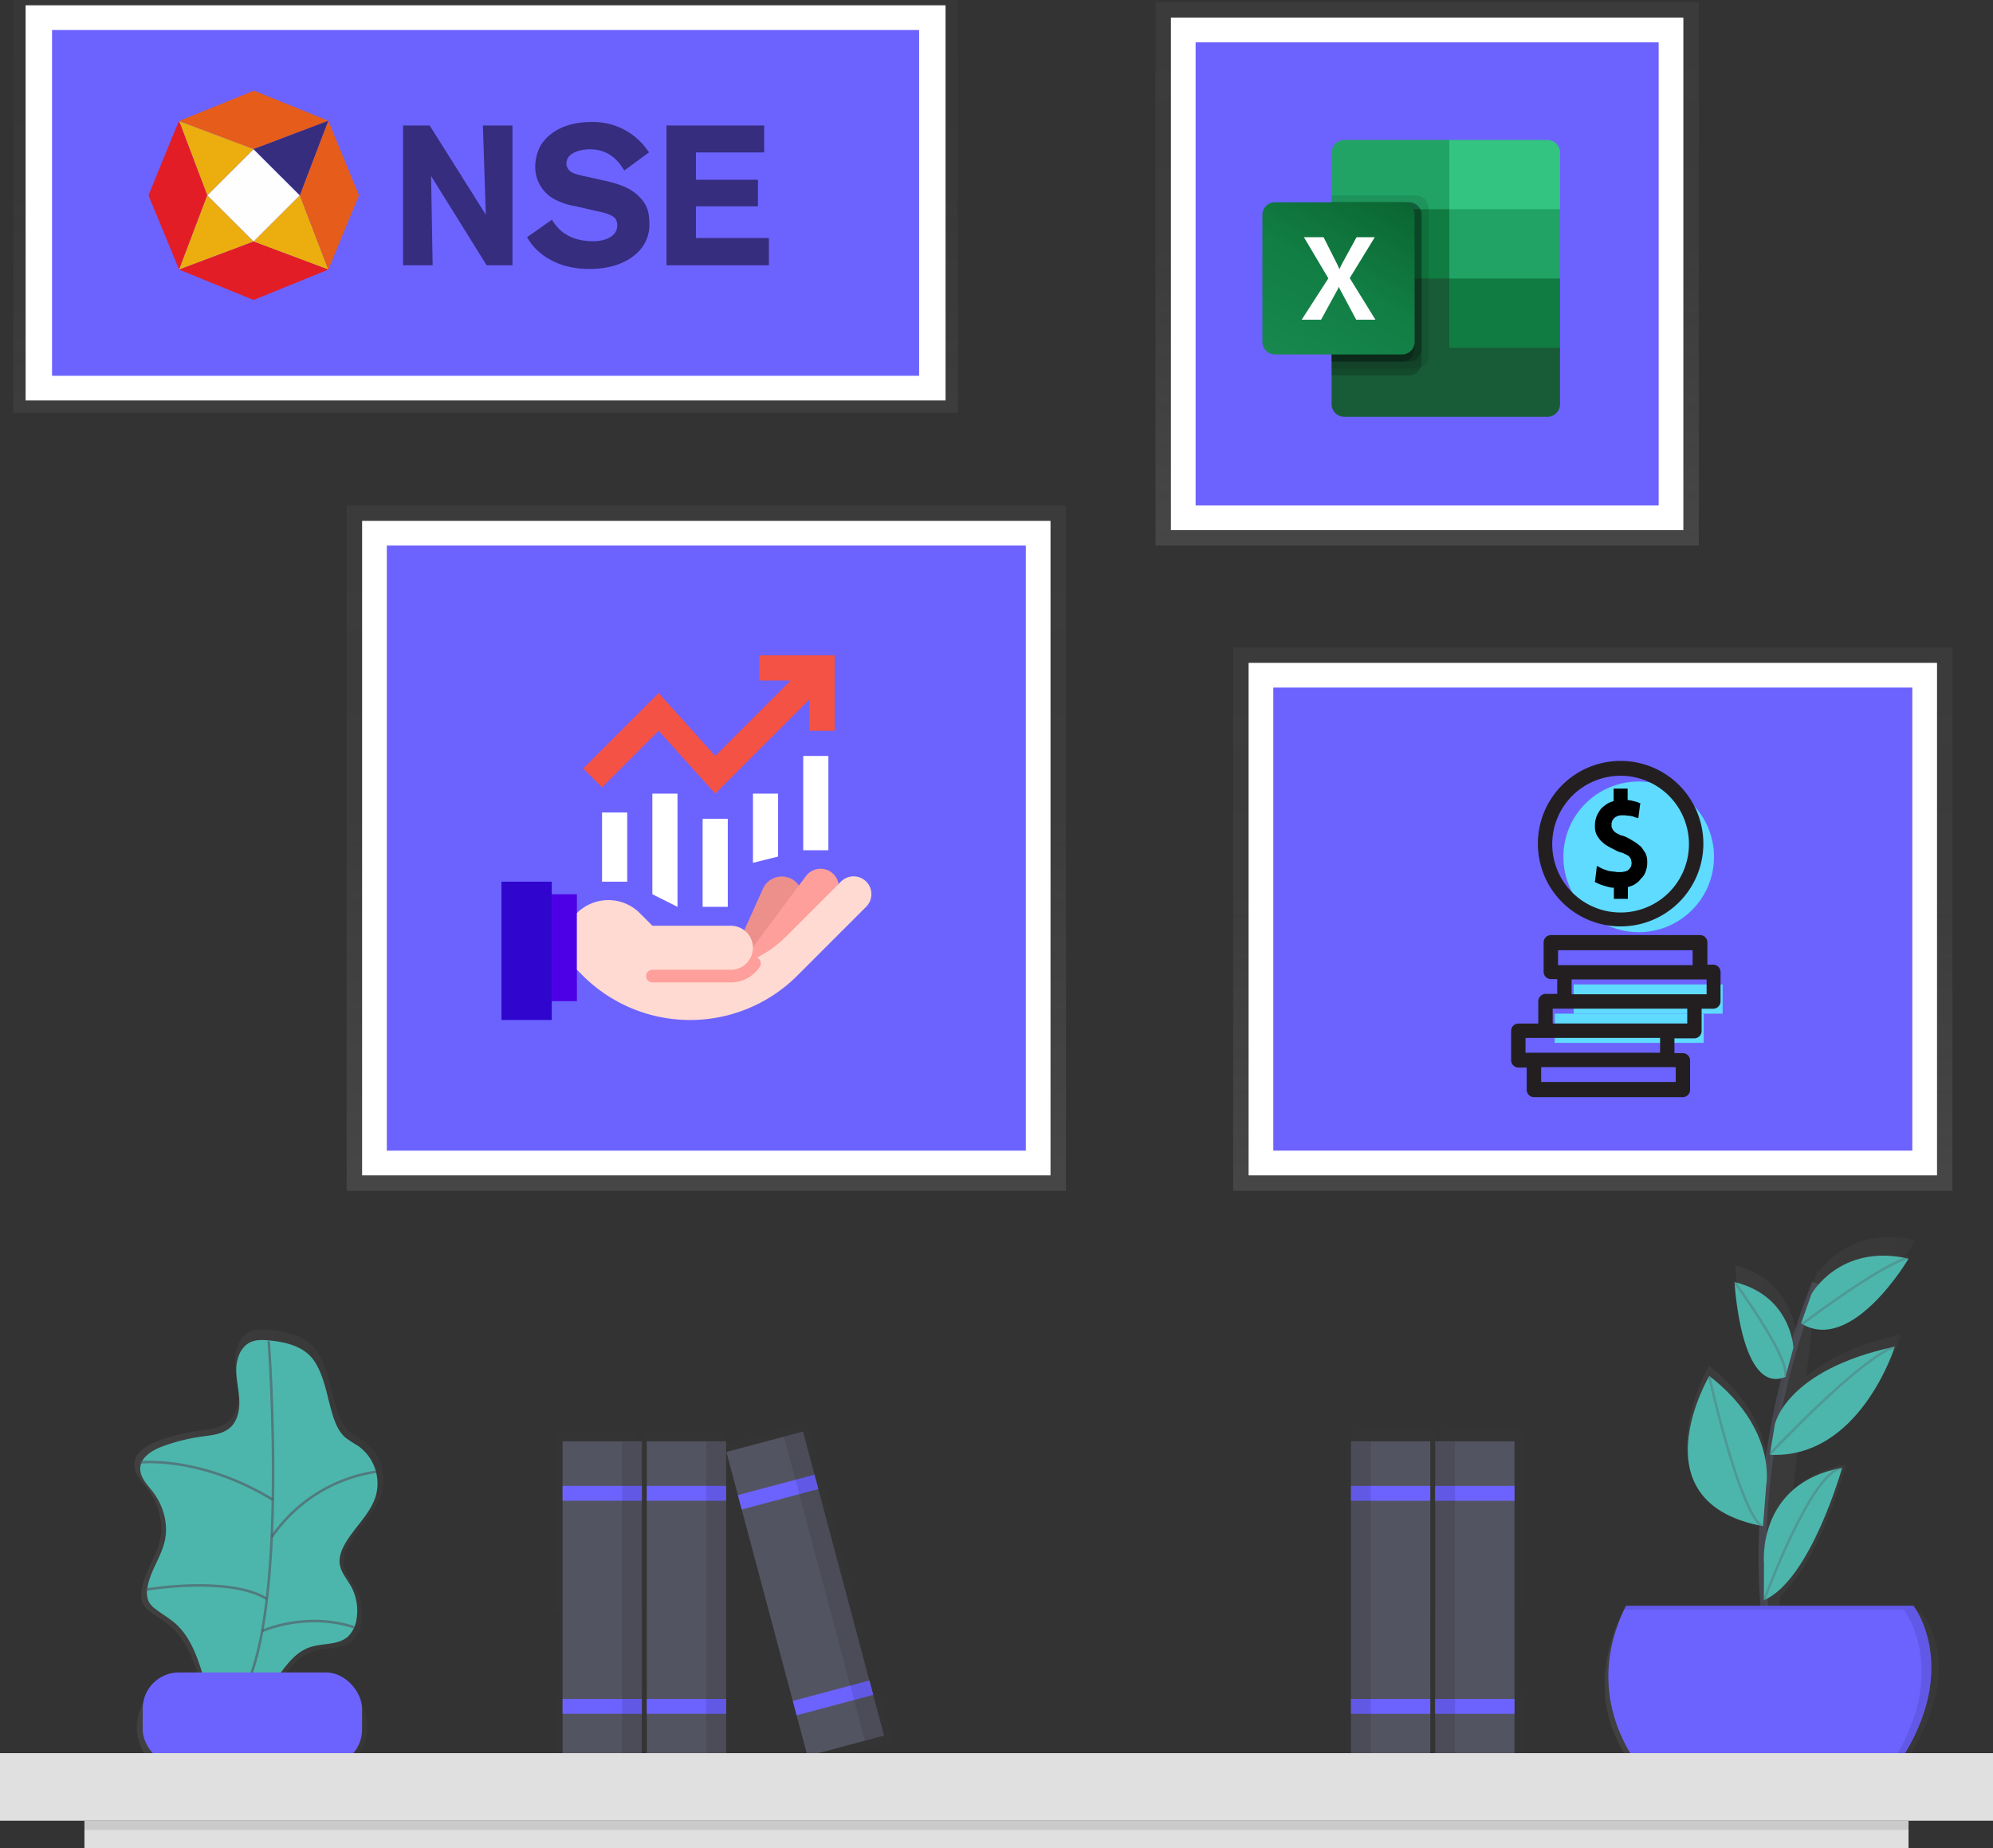 <svg id="b12601fe-d580-4c34-96ea-fd9385fd61ef" xmlns="http://www.w3.org/2000/svg" xmlns:xlink="http://www.w3.org/1999/xlink" viewBox="0 0 787.17 730"><rect x="0" y="0" width="787.17" height="730" fill="#333333" stroke="none"/><defs><style>.cls-1{fill:url(#linear-gradient);}.cls-2{fill:#fff;}.cls-3{fill:#6c63ff;}.cls-4{opacity:0.5;}.cls-5{fill:url(#linear-gradient-2);}.cls-6{fill:url(#linear-gradient-3);}.cls-7{fill:url(#linear-gradient-4);}.cls-8{opacity:0.7;}.cls-19,.cls-9{opacity:0.1;}.cls-10{fill:url(#linear-gradient-5);}.cls-11{fill:url(#linear-gradient-6);}.cls-12{fill:url(#linear-gradient-7);}.cls-13{fill:#4db6ac;}.cls-14,.cls-21,.cls-22{fill:none;stroke:#535461;stroke-miterlimit:10;}.cls-14,.cls-21{opacity:0.6;}.cls-14,.cls-19,.cls-21,.cls-22,.cls-40{isolation:isolate;}.cls-15{fill:url(#linear-gradient-8);}.cls-16{fill:url(#linear-gradient-9);}.cls-17{fill:url(#linear-gradient-10);}.cls-18{fill:#535461;}.cls-20{fill:url(#linear-gradient-11);}.cls-21{stroke-width:3px;}.cls-22{opacity:0.3;}.cls-23{fill:#e0e0e0;}.cls-24{fill:#f35244;}.cls-25{fill:#4d00e5;}.cls-26{fill:#ed908b;}.cls-27{fill:#ff9f9b;}.cls-28{fill:#ffdad2;}.cls-29{fill:#3005cd;}.cls-30{fill:#5fdbff;}.cls-31{fill:#231f20;}.cls-32{fill:#362d7e;}.cls-33{fill:#fefefe;}.cls-34{fill:#e65c1b;}.cls-35{fill:#ecae0e;}.cls-36{fill:#e31d25;}.cls-37{fill:#185c37;}.cls-38{fill:#21a366;}.cls-39{fill:#107c41;}.cls-40{opacity:0.2;}.cls-41{fill:url(#linear-gradient-12);}.cls-42{fill:#33c481;}</style><linearGradient id="linear-gradient" x1="278.97" y1="280.08" x2="278.97" y2="550.76" gradientTransform="matrix(1, 0, 0, -1, 0, 750.38)" gradientUnits="userSpaceOnUse"><stop offset="0" stop-color="gray" stop-opacity="0.25"/><stop offset="0.54" stop-color="gray" stop-opacity="0.12"/><stop offset="1" stop-color="gray" stop-opacity="0.1"/></linearGradient><linearGradient id="linear-gradient-2" x1="191.8" y1="587.34" x2="191.8" y2="750.38" xlink:href="#linear-gradient"/><linearGradient id="linear-gradient-3" x1="563.67" y1="534.91" x2="563.67" y2="749.5" xlink:href="#linear-gradient"/><linearGradient id="linear-gradient-4" x1="629.11" y1="280.09" x2="629.11" y2="494.68" xlink:href="#linear-gradient"/><linearGradient id="linear-gradient-5" x1="-1616.39" y1="-30.52" x2="-1616.39" y2="100.34" gradientTransform="translate(-1030.51 665.38) rotate(180)" xlink:href="#linear-gradient"/><linearGradient id="linear-gradient-6" x1="-1581.36" y1="-30.52" x2="-1581.36" y2="100.34" gradientTransform="translate(-1030.51 665.38) rotate(180)" xlink:href="#linear-gradient"/><linearGradient id="linear-gradient-7" x1="259.46" y1="52.07" x2="357.9" y2="52.07" gradientTransform="matrix(1, 0, 0, -1, -206.42, 665.38)" xlink:href="#linear-gradient"/><linearGradient id="linear-gradient-8" x1="235.32" y1="53.48" x2="235.32" y2="184.34" xlink:href="#linear-gradient"/><linearGradient id="linear-gradient-9" x1="270.35" y1="53.48" x2="270.35" y2="184.34" xlink:href="#linear-gradient"/><linearGradient id="linear-gradient-10" x1="319.81" y1="53.5" x2="319.81" y2="188.44" xlink:href="#linear-gradient"/><linearGradient id="linear-gradient-11" x1="840.16" y1="68.37" x2="972.2" y2="68.37" gradientTransform="matrix(1, 0, 0, -1, -206.42, 665.38)" xlink:href="#linear-gradient"/><linearGradient id="linear-gradient-12" x1="-1014.25" y1="911.47" x2="-1013.71" y2="912.41" gradientTransform="matrix(72.38, 0, 0, -72.38, 73922.54, 66117.46)" gradientUnits="userSpaceOnUse"><stop offset="0" stop-color="#18884f"/><stop offset="0.5" stop-color="#117e43"/><stop offset="1" stop-color="#0b6631"/></linearGradient></defs><title>finance</title><rect class="cls-1" x="136.93" y="199.62" width="284.09" height="270.68"/><rect class="cls-2" x="143.02" y="205.71" width="271.9" height="258.49"/><rect class="cls-3" x="152.78" y="215.47" width="252.39" height="238.98"/><g class="cls-4"><rect class="cls-5" x="5.25" width="373.1" height="163.04"/></g><rect class="cls-2" x="10.12" y="2.09" width="363.34" height="156.07"/><rect class="cls-3" x="20.56" y="11.85" width="342.46" height="136.56"/><rect class="cls-6" x="456.38" y="0.88" width="214.59" height="214.59"/><rect class="cls-2" x="462.47" y="6.97" width="202.4" height="202.4"/><rect class="cls-3" x="472.23" y="16.73" width="182.89" height="182.89"/><rect class="cls-7" x="487.06" y="255.7" width="284.09" height="214.59"/><rect class="cls-2" x="493.16" y="261.8" width="271.9" height="202.4"/><rect class="cls-3" x="502.91" y="271.55" width="252.39" height="182.89"/><g class="cls-8"><g class="cls-9"><polygon class="cls-10" points="602.37 565.04 602.37 583.59 602.37 589.77 602.37 672.2 602.37 678.39 602.37 695.9 577.64 695.9 569.4 695.9 569.4 678.39 569.4 672.2 569.4 589.77 569.4 583.59 569.4 565.04 577.64 565.04 602.37 565.04"/></g><g class="cls-9"><polygon class="cls-11" points="567.34 565.04 567.34 583.59 567.34 589.77 567.34 672.2 567.34 678.39 567.34 695.9 542.61 695.9 534.36 695.9 534.36 678.39 534.36 672.2 534.36 589.77 534.36 583.59 534.36 565.04 542.61 565.04 567.34 565.04"/></g></g><g class="cls-8"><path class="cls-12" d="M150.91,589.11a19.11,19.11,0,0,0-7.58-20.26,56.39,56.39,0,0,1-5.08-3.28c-2.57-2.16-4-5.35-5.09-8.53-2.54-7.64-3.34-16.2-7.8-23.1-4.06-6.28-12-8.12-19-8.74-2.55-.23-5.23-.35-7.57.71-3.91,1.77-5.77,6.38-5.94,10.66s.94,8.51,1.22,12.79-.48,9-3.64,11.88-7.68,3.24-11.86,3.82a78,78,0,0,0-16.08,4c-4.37,1.59-9.23,4.46-9.44,9.1-.17,3.8,2.89,6.82,5.2,9.84,4.3,5.65,6.45,13.09,5,20s-6.45,13.14-7.35,20.3a8.77,8.77,0,0,0,.72,5.36,10,10,0,0,0,2.72,2.88c2.7,2.09,5.71,3.76,8.26,6,5.32,4.71,8.21,11.56,10.43,18.32.21.65.4,1.31.61,2H73.41a19.41,19.41,0,0,0-19.36,19.36h0a19.41,19.41,0,0,0,19.36,19.36h52.27A19.41,19.41,0,0,0,145,682.22h0a19.41,19.41,0,0,0-19.36-19.36H111.35c3.39-4.54,6.93-8.8,12.16-10.55s11.56-.72,15.66-4.37a12.28,12.28,0,0,0,3.55-7A21,21,0,0,0,140.43,627c-1.65-2.94-4.06-5.61-4.58-8.94-.45-2.85.58-5.73,2-8.25C141.78,602.61,148.77,597,150.91,589.11Z"/></g><path class="cls-13" d="M106.2,529.39c-2.43-.22-5-.33-7.21.68-3.72,1.68-5.49,6.08-5.66,10.16s.9,8.1,1.16,12.18S94,561,91,563.73s-7.31,3.09-11.3,3.64a74.88,74.88,0,0,0-15.31,3.8c-4.16,1.51-8.79,4.25-9,8.67-.16,3.61,2.76,6.5,5,9.38,4.1,5.38,6.14,12.47,4.75,19.09s-6.14,12.51-7,19.33a8.42,8.42,0,0,0,.69,5.11,9.4,9.4,0,0,0,2.59,2.74c2.57,2,5.44,3.58,7.87,5.73,5.07,4.49,7.81,11,9.93,17.44A141.5,141.5,0,0,1,84.08,678c4.37-2.81,10-2.77,14.68-5,9.93-4.87,13.26-19,23.74-22.47,5-1.66,11-.69,14.91-4.16a11.71,11.71,0,0,0,3.38-6.7,20,20,0,0,0-2.21-13.27c-1.57-2.8-3.86-5.34-4.36-8.51-.43-2.71.56-5.46,1.88-7.86,3.77-6.85,10.43-12.16,12.46-19.71A18.21,18.21,0,0,0,141.37,571a54.57,54.57,0,0,1-4.83-3.13c-2.44-2.06-3.84-5.09-4.85-8.13-2.42-7.27-3.19-15.43-7.43-22C120.39,531.74,112.87,530,106.2,529.39Z"/><path class="cls-14" d="M106.13,529.64s9.22,123.5-14.75,144.7"/><rect class="cls-3" x="56.36" y="660.52" width="86.64" height="36.87" rx="14.3"/><path class="cls-14" d="M55.44,577.57s23.56-2.75,52.33,14.75"/><path class="cls-14" d="M107.31,607.06a60.88,60.88,0,0,1,41.21-25.8"/><path class="cls-14" d="M57.74,627.8s32.66-5.54,47.67,3.68"/><path class="cls-14" d="M103.58,644.15s17.1-7.76,36.33-1.46"/><g class="cls-8"><g class="cls-9"><polygon class="cls-15" points="218.83 566.04 218.83 584.59 218.83 590.77 218.83 673.2 218.83 679.39 218.83 696.9 243.56 696.9 251.81 696.9 251.81 679.39 251.81 673.2 251.81 590.77 251.81 584.59 251.81 566.04 243.56 566.04 218.83 566.04"/></g><g class="cls-9"><polygon class="cls-16" points="253.87 566.04 253.87 584.59 253.87 590.77 253.87 673.2 253.87 679.39 253.87 696.9 278.6 696.9 286.84 696.9 286.84 679.39 286.84 673.2 286.84 590.77 286.84 584.59 286.84 566.04 278.6 566.04 253.87 566.04"/></g><g class="cls-9"><polygon class="cls-17" points="352.6 688.38 325.25 585.84 325.25 585.84 323.66 579.87 323.66 579.87 318.88 561.94 287.02 570.44 291.8 588.36 291.8 588.36 293.07 593.12 314.63 673.98 314.63 673.98 316.23 679.96 316.23 679.96 320.74 696.88 352.6 688.38"/></g></g><rect class="cls-18" x="222.21" y="569.24" width="31.31" height="124.26"/><rect class="cls-3" x="222.21" y="586.85" width="31.31" height="5.87"/><rect class="cls-3" x="222.21" y="670.99" width="31.31" height="5.87"/><rect class="cls-19" x="245.69" y="569.24" width="7.83" height="124.26"/><rect class="cls-18" x="255.47" y="569.24" width="31.31" height="124.26"/><rect class="cls-3" x="255.47" y="586.85" width="31.31" height="5.87"/><rect class="cls-3" x="255.47" y="670.99" width="31.31" height="5.87"/><rect class="cls-19" x="278.95" y="569.24" width="7.83" height="124.26"/><rect class="cls-18" x="302.39" y="567.33" width="31.31" height="124.26" transform="translate(-151.44 103.19) rotate(-14.93)"/><rect class="cls-3" x="291.68" y="586.35" width="31.31" height="5.87" transform="translate(-141.45 99.08) rotate(-14.93)"/><rect class="cls-3" x="313.37" y="667.64" width="31.31" height="5.87" transform="translate(-161.66 107.41) rotate(-14.93)"/><rect class="cls-19" x="325.49" y="564.31" width="7.83" height="124.26" transform="translate(-150.27 106.02) rotate(-14.93)"/><rect class="cls-18" x="566.86" y="569.24" width="31.31" height="124.26"/><rect class="cls-3" x="566.86" y="586.86" width="31.31" height="5.87"/><rect class="cls-3" x="566.86" y="671" width="31.31" height="5.87"/><rect class="cls-19" x="566.86" y="569.24" width="7.83" height="124.26"/><rect class="cls-18" x="533.6" y="569.24" width="31.31" height="124.26"/><rect class="cls-3" x="533.6" y="586.86" width="31.31" height="5.87"/><rect class="cls-3" x="533.6" y="671" width="31.31" height="5.87"/><rect class="cls-19" x="533.6" y="569.24" width="7.83" height="124.26"/><g class="cls-8"><path class="cls-20" d="M758.44,636.52H702.52l.74-6.29c15.8-14.18,26-52,26-52a5,5,0,0,0-.67.14c-9.3,1.87-15.86,5.68-20.47,10.25l2-16.73c29.19-6.29,40.76-44.9,40.76-44.9-18.63,4.13-30.24,10.53-37.45,16.59L716.27,519c19.73,6.77,40.16-29.21,40.16-29.21l-.78-.16.38-.25-.58.21c-21.81-4.7-33.47,7.77-37.26,13l.28-2.41q-.87,2.28-1.68,4.54h0v.06q-2.28,6.28-4.24,12.4h0q-1.68,5.24-3.14,10.34h0s-.9-22-24.07-27.76c0,0,2.43,47.93,20.79,40.08h0q-2.55,10.38-4.29,20.13h0q-1.15,6.35-2,12.39l-.11.12.11-.09v.32h0q-.76,5.46-1.32,10.64c.36-6.65-.86-25.88-23.51-44,0,0-30.09,52.93,21.23,63.34l.34.29-.08-.24.47.1.21-2.72a284.43,284.43,0,0,0,.18,34h0c0,.78.11,1.54.16,2.28H641c-21.57,44.63,12,69.08,12,69.08h92.69C781.58,660.15,758.44,636.52,758.44,636.52ZM698.19,585.8Z"/></g><path class="cls-21" d="M699.38,653.47s-14.67-64.09,17.76-146.72"/><path class="cls-3" d="M642.23,634.16H755.75s22.39,28.57-12.36,71H653.82S621.39,675.86,642.23,634.16Z"/><path class="cls-13" d="M715.51,511s11.28-20.08,38.31-13.9c0,0-22.34,38-42.44,25.58Z"/><path class="cls-13" d="M708.35,532.3s-.87-20.53-23.26-25.94c0,0,2.35,44.79,20.09,37.45Z"/><path class="cls-13" d="M701,562.63s4.13-21.51,47.38-30.78c0,0-13.79,44.49-49.36,42.71Z"/><path class="cls-13" d="M697.58,586.77s4.55-22.49-22.48-43.34c0,0-29.37,49.93,21.22,59.33Z"/><path class="cls-13" d="M696.72,617.69s-3.14-31.79,30.86-38c0,0-12.41,44.39-30.91,52.31Z"/><path class="cls-22" d="M711.73,523s29.34-22.39,41.7-26.25"/><path class="cls-22" d="M699,574.32s35.52-37.84,49.42-42.47"/><path class="cls-22" d="M685.09,506.37s21.62,29.34,20.08,37.07"/><path class="cls-22" d="M675.05,543.43s11.58,52.51,20.85,59.46"/><path class="cls-22" d="M696.67,632.23s18.53-51,30.89-52.51"/><g class="cls-9"><path d="M755.75,634.16H642.23c-.26.52-.5,1-.75,1.54h110.4s21.84,27.88-11.12,69.5h2.62C778.14,662.73,755.75,634.16,755.75,634.16Z"/></g><rect class="cls-23" y="692.4" width="787.17" height="26.68"/><rect class="cls-23" x="33.35" y="719.08" width="720.46" height="10.92"/><rect class="cls-19" x="33.35" y="719.08" width="720.46" height="3.64"/><path id="Path_695" data-name="Path 695" class="cls-2" d="M237.79,320.9h9.93v27.32h-9.93Z"/><path id="Path_696" data-name="Path 696" class="cls-2" d="M277.52,323.39h9.93v34.76h-9.93Z"/><path id="Path_697" data-name="Path 697" class="cls-2" d="M267.59,358.15v-44.7h-9.93v39.73Z"/><path id="Path_698" data-name="Path 698" class="cls-2" d="M297.39,340.77V313.45h9.93v24.84Z"/><path id="Path_699" data-name="Path 699" class="cls-2" d="M317.25,298.56h9.93V335.8h-9.93Z"/><path id="Path_700" data-name="Path 700" class="cls-24" d="M230.34,303.52l7.45,7.45,22.35-22.35,22.35,24.83,37.24-37.24v12.41h9.94V258.83h-29.8v9.93h12.41l-29.79,29.8-22.35-24.83Z"/><path id="Path_701" data-name="Path 701" class="cls-25" d="M217.93,353.18h9.93V395.4h-9.93Z"/><path id="Path_702" data-name="Path 702" class="cls-26" d="M315.53,349.74l1.72,5.93L294.9,380.5l-2.48-9.94,1.55-3.17L301.34,351a8.17,8.17,0,0,1,10.81-4.1,8.07,8.07,0,0,1,3.38,2.82Z"/><path id="Path_703" data-name="Path 703" class="cls-27" d="M331.21,349.16l-18.93,21.4L294.9,383v-7.45s2.49-1.38,2.48-1.44h0l18.15-24.35,2.8-3.76a7.2,7.2,0,0,1,12.88,3.18Z"/><path id="Path_704" data-name="Path 704" class="cls-28" d="M342.08,358.15l-27.14,27.14a59.94,59.94,0,0,1-84.77,0h0L227.86,383V360.63a17.57,17.57,0,0,1,24.83,0l5,5h31a8.67,8.67,0,0,1,5.28,1.79,7.81,7.81,0,0,1,.87.75,8.69,8.69,0,0,1,2.54,5.95h0a1.27,1.27,0,0,1,0,.2,8.7,8.7,0,0,1-2,5.52h0a44.87,44.87,0,0,0,15.06-9.92l21.67-21.68a7,7,0,1,1,10.07,9.8l-.14.14Z"/><path id="Path_705" data-name="Path 705" class="cls-29" d="M198.06,348.22h19.87v54.62H198.06Z"/><path id="Path_706" data-name="Path 706" class="cls-27" d="M288.69,388h-31a2.49,2.49,0,1,1,0-5h31a8.69,8.69,0,0,0,7.23-3.86,2.48,2.48,0,1,1,4.12,2.76h0A13.65,13.65,0,0,1,288.69,388Z"/><rect id="Rectangle_3" data-name="Rectangle 3" class="cls-30" x="621.55" y="388.8" width="58.84" height="11.54"/><rect id="Rectangle_4" data-name="Rectangle 4" class="cls-30" x="614.07" y="400.34" width="58.84" height="11.54"/><circle id="Ellipse_1" data-name="Ellipse 1" class="cls-30" cx="647.23" cy="338.41" r="29.75"/><path id="Path_718" data-name="Path 718" class="cls-31" d="M640.08,365.88a32.68,32.68,0,1,0-32.67-32.67h0A32.67,32.67,0,0,0,640.08,365.88Zm0-59.49a27,27,0,1,1-27,27,27,27,0,0,1,27-27Z"/><path id="Path_719" data-name="Path 719" class="cls-31" d="M676.65,381h-2.28v-8.77a2.91,2.91,0,0,0-2.9-2.93H612.61a2.91,2.91,0,0,0-2.93,2.9v11.57a2.9,2.9,0,0,0,2.9,2.92h2.47v5.85h-4.56a2.93,2.93,0,0,0-2.92,2.91v8.8h-7.8a2.91,2.91,0,0,0-2.93,2.9V418.7a2.93,2.93,0,0,0,2.9,2.93H603v8.78a2.9,2.9,0,0,0,2.9,2.92h58.7a2.91,2.91,0,0,0,2.93-2.9V418.87a2.91,2.91,0,0,0-2.9-2.93h-3.28v-5.85h7.8a2.91,2.91,0,0,0,2.93-2.9v-8.8h4.55a2.91,2.91,0,0,0,2.93-2.9V383.92a2.92,2.92,0,0,0-2.9-2.93Zm-61.28-5.69h53.15v5.86H615.37Zm46.49,52H608.71v-5.85h53.15Zm-6.18-11.54H602.53v-5.85h53.15Zm10.73-11.54H613.26v-5.85h53.15Zm7.48-11.54H620.73v-5.86h53.32v5.86Z"/><path id="Path_720" data-name="Path 720" d="M632,349.3c-.49-.16-1-.49-1.46-.65l-.65-.33.16-.81.49-4.06.16-1.47,1.3.65c.16.17.33.17.65.33.16.16.33.16.65.32l1.46.49a4.68,4.68,0,0,0,1.47.33c.49,0,.81.16,1.3.16s.81.16,1.3.16h1.62c.33,0,.82-.16,1.14-.16h0c.33-.16.65-.16,1-.32h0a1.67,1.67,0,0,0,.81-.65h0a4,4,0,0,0,.65-.82h0a2.23,2.23,0,0,0,.32-1c0-.33.17-.65,0-1h0c0-.32-.16-.65-.16-1h0a3.79,3.79,0,0,0-.49-.82,1.29,1.29,0,0,0-.65-.65,3.68,3.68,0,0,0-.81-.48l-1-.49a2.38,2.38,0,0,0-1-.33h0a9.79,9.79,0,0,1-2-.81h0l-1.95-1c-.65-.33-1.14-.65-1.79-1a8.55,8.55,0,0,1-1.46-1.14h0a8.88,8.88,0,0,1-1.3-1.3h0l-1-1.46h0a8.16,8.16,0,0,1-.65-1.79,7.19,7.19,0,0,1-.16-1.79h0a10.17,10.17,0,0,1,.16-2.27,10.4,10.4,0,0,1,.65-2.12h0a17.09,17.09,0,0,1,1-1.78,6.88,6.88,0,0,1,1.46-1.63h0a17.77,17.77,0,0,1,1.79-1.3h0a9.79,9.79,0,0,1,2-.81l.32-.16v-4.88h5.53V316h.32c.33,0,.65.16,1.14.16.33.16.81.16,1.14.33a5.8,5.8,0,0,1,.81.16h0a2.59,2.59,0,0,1,.81.32l.82.33-.17.81-.48,3.74-.17,1.3-1.13-.32a2.94,2.94,0,0,1-.82-.33h0a7.73,7.73,0,0,0-.81-.16h0a3.2,3.2,0,0,0-1.3-.17c-.33,0-.81-.16-1.14-.16h-1.62c-.49,0-.82.16-1.14.16h0l-1,.49c-.32.17-.48.49-.81.65-.16.33-.32.49-.49.82h0c-.16.32-.16.65-.32,1v1.14a2.23,2.23,0,0,0,.32,1,3.79,3.79,0,0,0,.49.82h0l.65.65h0c.33.16.49.32.81.48h0l1,.49a2.43,2.43,0,0,0,1,.33h0a9.87,9.87,0,0,1,2,.81,17.09,17.09,0,0,1,1.78,1c.49.32,1.14.65,1.63,1s1,.81,1.46,1.14a4.32,4.32,0,0,1,1.14,1.3h0l1,1.46a5.5,5.5,0,0,1,.65,1.79h0a6.76,6.76,0,0,1,.17,1.79h0a10.81,10.81,0,0,1-.17,2.27h0a10.4,10.4,0,0,1-.65,2.12,6.64,6.64,0,0,1-1.13,1.78c-.49.49-1,1.14-1.47,1.63h0a16.21,16.21,0,0,1-1.78,1.3,11.58,11.58,0,0,1-2.12.81l-.32.17V355h-5.53V350.6H637a6.81,6.81,0,0,1-1.79-.33c-.65-.16-1.14-.32-1.79-.48h0L632,349.3"/><path id="Path_675" data-name="Path 675" class="cls-32" d="M191.88,84.8h0L169.7,49.55H159.2v55.22h11.68l-.61-35.25,21.93,35.25h10.21V49.55H190.73Z"/><path id="Path_676" data-name="Path 676" class="cls-32" d="M238.44,71.28h0L232.8,70c-4.9-1-7.47-1.59-8.49-3.43a3.26,3.26,0,0,1-.58-2,5.3,5.3,0,0,1,.45-2c1.88-3.32,7.48-3.6,8.66-3.6H233c8.38,0,11.81,5.76,13.11,7.64l.45.74,9.81-7.19-.57-.74A26.11,26.11,0,0,0,233.45,48.2c-12.94,0-18.13,6.45-19.88,9.19a17.85,17.85,0,0,0-2.17,8.33A14.42,14.42,0,0,0,219.61,79a26.79,26.79,0,0,0,7.76,2.45l6.9,1.59a7.71,7.71,0,0,0,1.15.28c2.45.45,6.21,1.31,7.63,3a4.69,4.69,0,0,1,.74,2.74c0,4.45-5,5.6-5.64,5.76a14.86,14.86,0,0,1-3.75.45c-9.64,0-13.69-4.45-15.85-7.64l-.57-.85-9.81,6.9.45.73a21.32,21.32,0,0,0,2.73,3.6c3.6,3.75,10.21,8.21,21.49,8.21,9.35,0,15-3,18.17-5.76a15.11,15.11,0,0,0,5.47-12.38c0-5.31-1.71-7.92-3.31-9.64C249.39,74,243.62,72.42,238.44,71.28Z"/><path id="Path_677" data-name="Path 677" class="cls-32" d="M274.87,94h0V81.49h24.5V71h-24.5V60.21h26.95V49.55H263.23v55.22H303.7V94Z"/><path id="Path_678" data-name="Path 678" class="cls-33" d="M100.15,95.41h0L81.85,77.16l18.3-18.26,18.29,18.26Z"/><path id="Path_679" data-name="Path 679" class="cls-34" d="M129.68,47.71h0L100.27,35.79l-29.53,12L100.15,58.9Z"/><path id="Path_680" data-name="Path 680" class="cls-32" d="M118.44,77.16h0l11.23-29.45L100.15,58.9Z"/><path id="Path_681" data-name="Path 681" class="cls-35" d="M100.15,95.42h0l29.52,11.06L118.44,77.16Z"/><path id="Path_682" data-name="Path 682" class="cls-35" d="M100.15,58.9h0L70.74,47.83,81.85,77.16Z"/><path id="Path_683" data-name="Path 683" class="cls-36" d="M70.74,47.84h0c-.16-.17-12.09,29.32-12.09,29.32l12.09,29.32L81.85,77.16Z"/><path id="Path_684" data-name="Path 684" class="cls-35" d="M81.85,77.16h0L70.74,106.48l29.41-11.06Z"/><path id="Path_685" data-name="Path 685" class="cls-36" d="M70.74,106.48h0l29.41,12,29.53-12L100.15,95.42Z"/><path id="Path_686" data-name="Path 686" class="cls-34" d="M129.68,47.71h0L118.44,77.16l11.24,29.32,12.09-29.32Z"/><path id="Path_707" data-name="Path 707" class="cls-37" d="M572.43,107.24,525.94,99v60.61a5,5,0,0,0,5,5h80.22a5,5,0,0,0,5-5h0V137.32Z"/><path id="Path_708" data-name="Path 708" class="cls-38" d="M572.43,55.28H531a5,5,0,0,0-5,5h0V82.63L572.43,110,597,118.18,616.18,110V82.63Z"/><path id="Path_709" data-name="Path 709" class="cls-39" d="M525.94,82.63h46.49V110H525.94Z"/><path id="Path_710" data-name="Path 710" class="cls-19" d="M559.21,77.16H525.94v68.37h33.27a5,5,0,0,0,5-5V82.17A5,5,0,0,0,559.21,77.16Z"/><path id="Path_711" data-name="Path 711" class="cls-40" d="M556.48,79.89H525.94v68.37h30.54a5,5,0,0,0,5-5V84.91A5,5,0,0,0,556.48,79.89Z"/><path id="Path_712" data-name="Path 712" class="cls-40" d="M556.48,79.89H525.94v62.9h30.54a5,5,0,0,0,5-5V84.91A5,5,0,0,0,556.48,79.89Z"/><path id="Path_713" data-name="Path 713" class="cls-40" d="M553.74,79.89h-27.8v62.9h27.8a5,5,0,0,0,5-5V84.91A5,5,0,0,0,553.74,79.89Z"/><path id="Path_714" data-name="Path 714" class="cls-41" d="M503.6,79.89h50.14a5,5,0,0,1,5,5h0V135a5,5,0,0,1-5,5H503.6a5,5,0,0,1-5-5h0V84.91A5,5,0,0,1,503.6,79.89Z"/><path id="Path_715" data-name="Path 715" class="cls-2" d="M514.12,126.27l10.54-16.34L515,93.68h7.77L528,104.07c.49,1,.82,1.72,1,2.2h.07c.34-.79.71-1.55,1.09-2.29l5.64-10.3H543l-9.9,16.16,10.16,16.43h-7.6l-6.09-11.41a9.2,9.2,0,0,1-.72-1.52h-.09a7.38,7.38,0,0,1-.71,1.47l-6.27,11.46Z"/><path id="Path_716" data-name="Path 716" class="cls-42" d="M611.17,55.28H572.43V82.63h43.75V60.29a5,5,0,0,0-5-5Z"/><path id="Path_717" data-name="Path 717" class="cls-39" d="M572.43,110h43.75v27.35H572.43Z"/></svg>